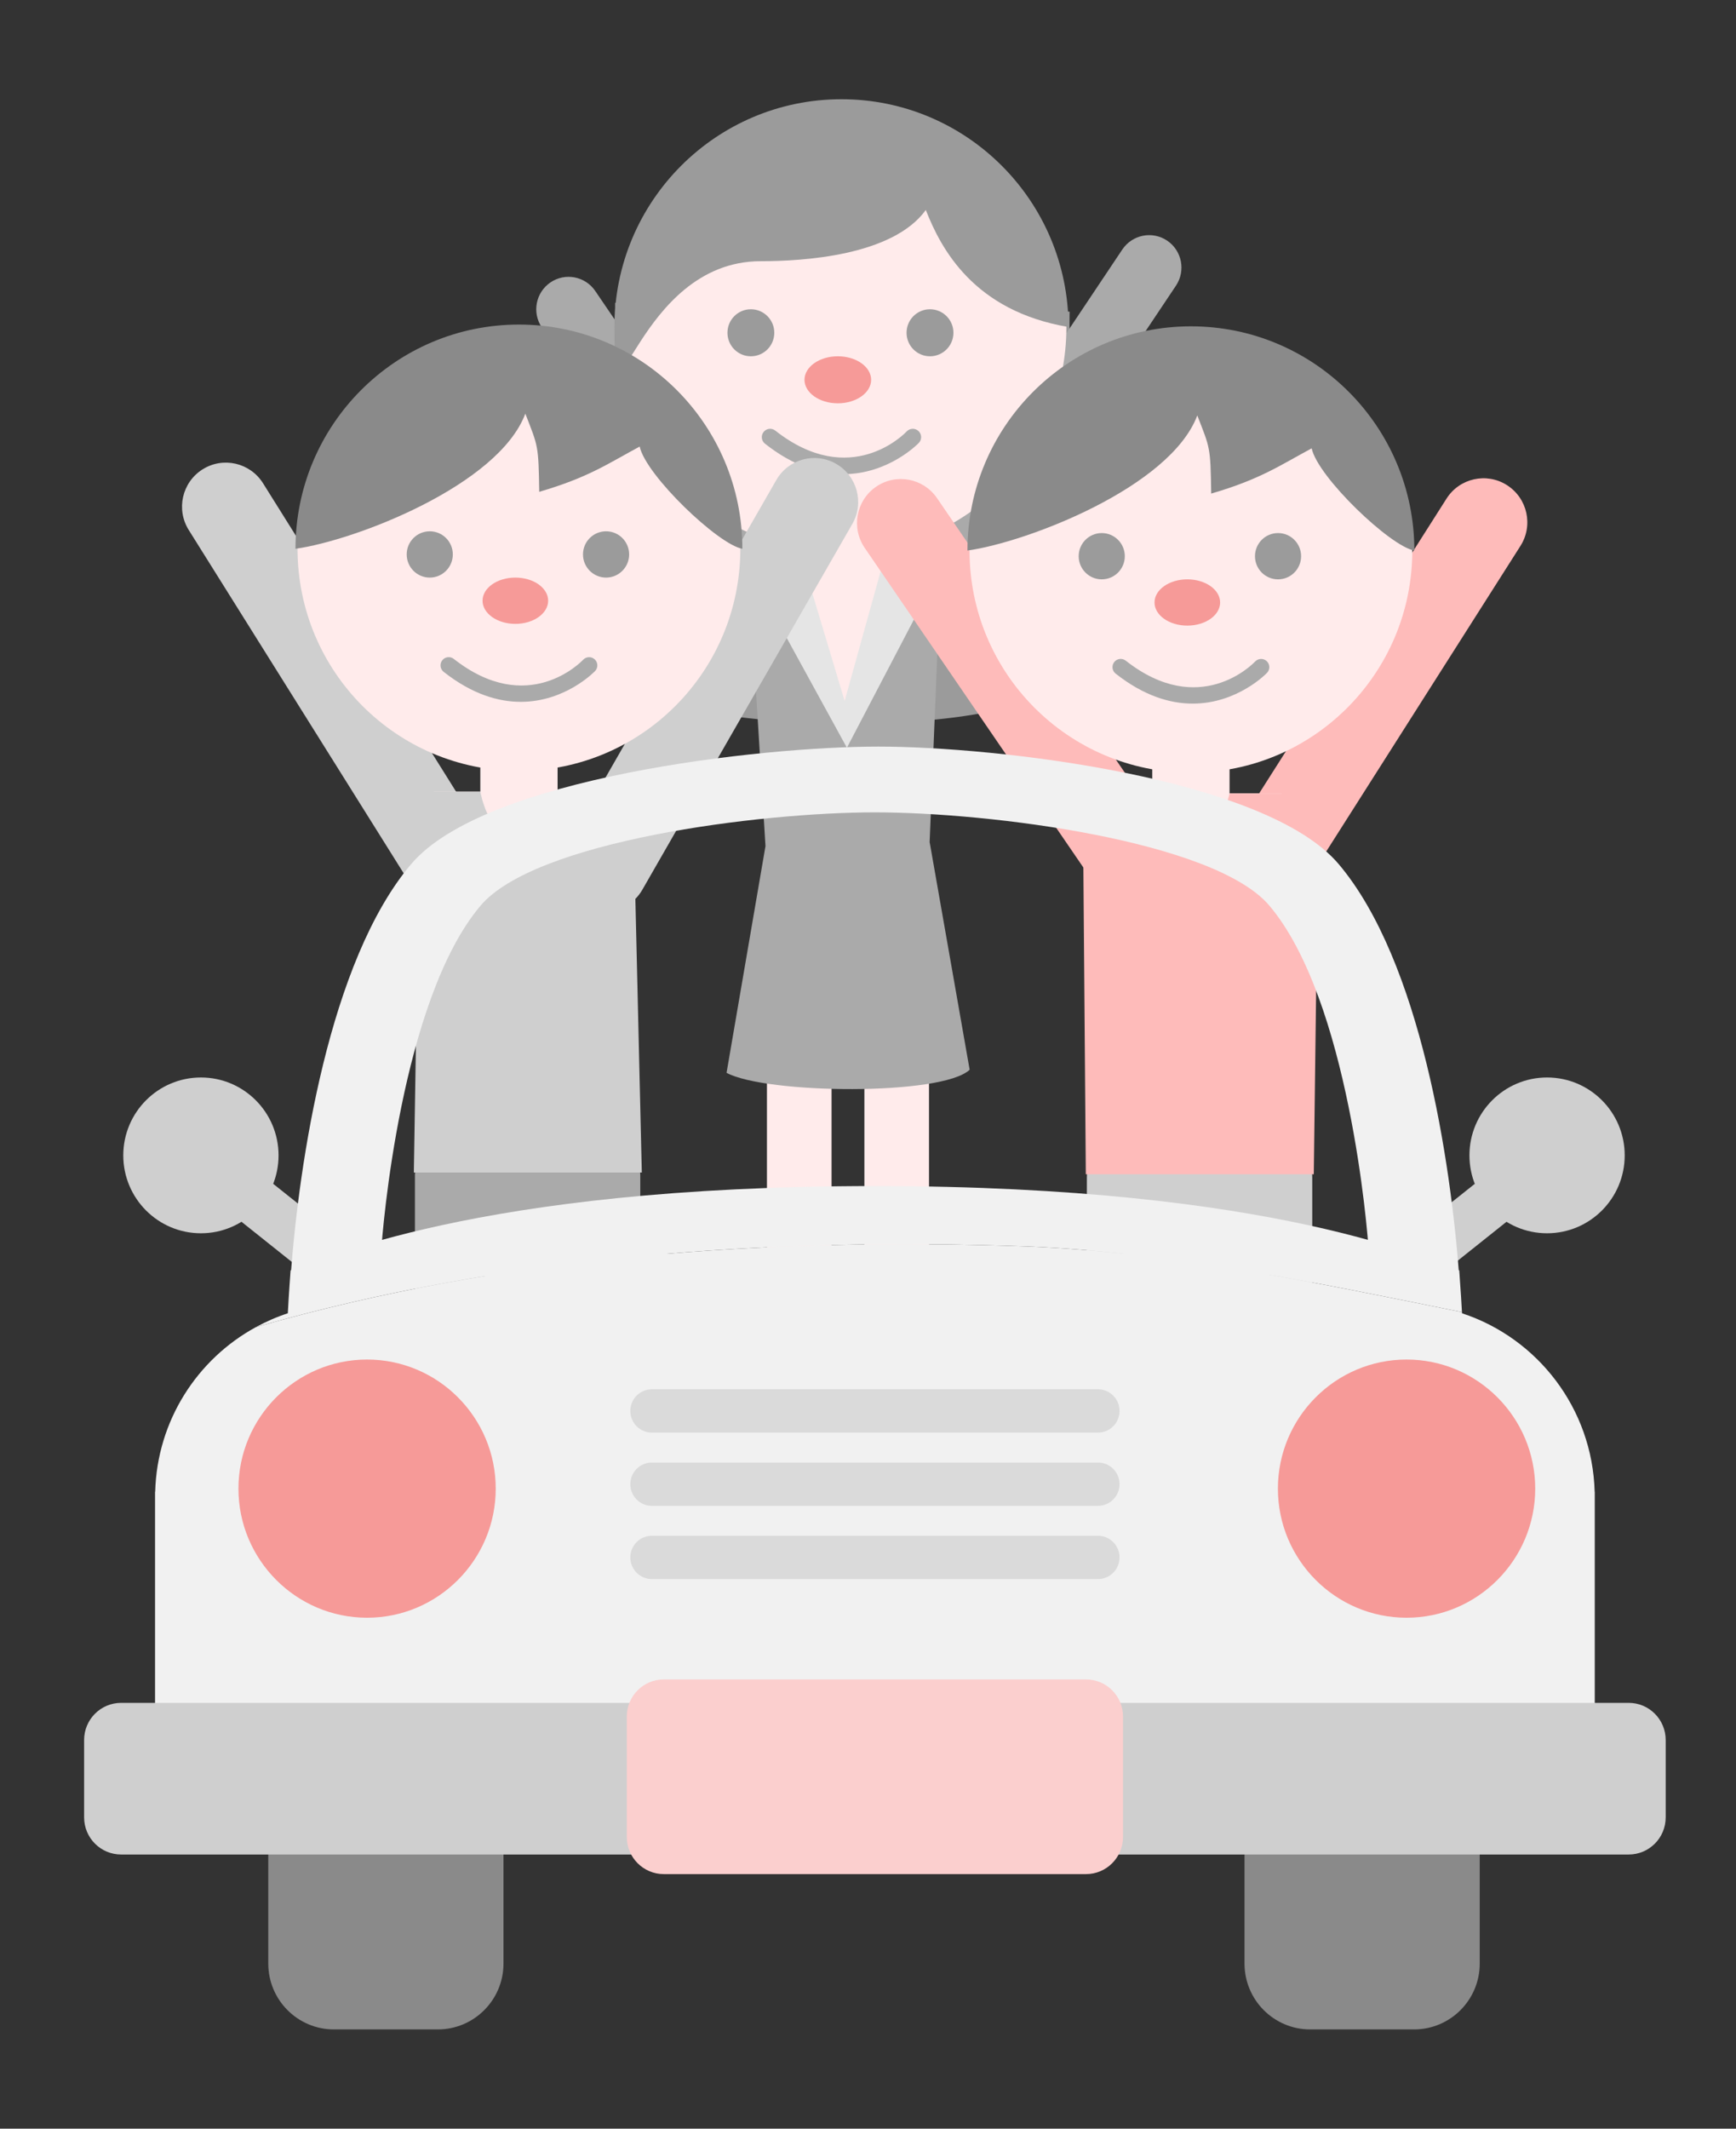 <svg xmlns="http://www.w3.org/2000/svg" width="124" height="152" viewBox="0 0 124 152">
  <rect x="0" y="0" width="124" height="152" fill="#333333" stroke="none"/>
  <g fill="none" fill-rule="evenodd" transform="translate(6 7)">
    <path fill="#9B9B9B" d="M70.311,40.525 C70.168,46.332 37.936,45.756 37.936,40.525 L37.936,14.621 L70.401,15.253 C70.369,15.297 70.467,34.791 70.311,40.525"/>
    <polygon fill="#FFEBEB" points="51.444 35.109 56.966 35.109 56.966 30.729 51.444 30.729"/>
    <path fill="#FFEBEB" d="M58.048,86.525 C56.775,86.525 55.742,85.488 55.742,84.21 L55.742,66.353 L53.397,66.353 L53.397,84.21 C53.397,85.488 52.365,86.525 51.09,86.525 C49.814,86.525 48.782,85.488 48.782,84.21 L48.782,64.04 C48.782,62.761 49.814,61.725 51.09,61.725 L58.048,61.725 C59.323,61.725 60.357,62.761 60.357,64.04 L60.357,84.21 C60.357,85.488 59.323,86.525 58.048,86.525"/>
    <path fill="#AAA" d="M49.345 39.018C48.609 39.018 47.884 38.665 47.437 38.01L32.707 16.389C31.987 15.334 32.257 13.895 33.31 13.172 34.362 12.45 35.798 12.722 36.517 13.777L51.247 35.399C51.967 36.453 51.696 37.894 50.644 38.615 50.246 38.89 49.793 39.018 49.345 39.018M59.631 39.018C59.189 39.018 58.743 38.893 58.349 38.626 57.29 37.914 57.008 36.476 57.717 35.416L74.165 10.817C74.876 9.755 76.31 9.471 77.368 10.183 78.426 10.896 78.708 12.333 77.999 13.396L61.552 37.994C61.104 38.66 60.375 39.018 59.631 39.018"/>
    <polygon fill="#FFEBEB" points="61.199 33.568 59.962 51.558 49.625 51.558 48.636 33.568"/>
    <path fill="#AAA" d="M63.261,69.386 C61.281,71.26 48.714,71.124 45.897,69.607 L48.677,53.416 L47.462,33.568 C50.512,34.335 54.331,44.875 54.331,44.875 C54.331,44.875 58.561,35.188 61.199,33.568 L60.403,53.127 L63.261,69.386"/>
    <polyline fill="#E5E5E5" points="61.199 33.568 56.966 33.568 54.331 43.055 51.444 33.425 47.462 33.568 54.493 46.394 61.199 33.568"/>
    <path fill="#FFEBEB" d="M70.172,16.352 C70.172,25.252 62.978,32.469 54.104,32.469 C45.231,32.469 38.038,25.252 38.038,16.352 C38.038,7.451 45.231,0.235 54.104,0.235 C62.978,0.235 70.172,7.451 70.172,16.352"/>
    <path fill="#9B9B9B" d="M49.307 16.761C49.307 17.69 48.558 18.441 47.633 18.441 46.709 18.441 45.961 17.69 45.961 16.761 45.961 15.835 46.709 15.083 47.633 15.083 48.558 15.083 49.307 15.835 49.307 16.761M62.102 16.761C62.102 17.69 61.352 18.441 60.426 18.441 59.503 18.441 58.754 17.69 58.754 16.761 58.754 15.835 59.503 15.083 60.426 15.083 61.352 15.083 62.102 15.835 62.102 16.761"/>
    <path fill="#F69A98" d="M56.224,20.12 C56.224,21.047 55.158,21.799 53.845,21.799 C52.53,21.799 51.464,21.047 51.464,20.12 C51.464,19.194 52.53,18.441 53.845,18.441 C55.158,18.441 56.224,19.194 56.224,20.12"/>
    <path fill="#AAA" d="M54.235,26.859 C52.615,26.859 50.713,26.315 48.644,24.684 C48.383,24.48 48.337,24.106 48.543,23.846 C48.745,23.587 49.118,23.542 49.376,23.746 C54.738,27.965 58.604,23.978 58.766,23.804 C58.992,23.567 59.369,23.556 59.607,23.78 C59.845,24.007 59.859,24.382 59.634,24.622 C59.603,24.657 57.491,26.859 54.235,26.859"/>
    <path fill="#9B9B9B" d="M70.321,16.352 C63.563,15.208 61.222,10.781 60.129,7.995 C57.749,11.278 51.332,11.651 48.339,11.651 C39.384,11.651 37.888,25.336 37.888,16.352 C37.888,7.368 45.148,0.086 54.104,0.086 C63.06,0.086 70.321,7.368 70.321,16.352"/>
    <polygon fill="#2D2119" points="24.381 86.974 39.036 86.974 39.036 77.55 24.381 77.55"/>
    <path fill="#AAA" d="M36.768,110.12 C35.128,110.12 33.8,108.788 33.8,107.145 L33.8,79.933 L29.571,79.933 L29.571,107.145 C29.571,108.788 28.241,110.12 26.603,110.12 C24.964,110.12 23.637,108.788 23.637,107.145 L23.637,76.955 C23.637,75.312 24.964,73.981 26.603,73.981 L36.768,73.981 C38.406,73.981 39.734,75.312 39.734,76.955 L39.734,107.145 C39.734,108.788 38.406,110.12 36.768,110.12"/>
    <path fill="#CFCFCF" d="M37.167,58.109 L26.286,58.109 C25.211,58.109 24.208,57.555 23.636,56.64 L7.482,30.847 C6.561,29.378 7.004,27.438 8.469,26.516 C9.931,25.593 11.865,26.036 12.787,27.506 L28.017,51.827 L35.355,51.827 L49.451,27.277 C50.314,25.775 52.23,25.258 53.728,26.124 C55.227,26.988 55.743,28.911 54.88,30.414 L39.879,56.536 C39.321,57.509 38.285,58.109 37.167,58.109"/>
    <polyline fill="#FFEBEB" points="33.827 49.529 33.827 47.377 28.308 47.377 28.308 49.529 24.993 49.529 24.993 67.519 37.555 67.519 37.555 49.529 33.827 49.529"/>
    <path fill="#CFCFCF" d="M39.844,76.724 L23.56,76.724 L24.003,49.529 L28.308,49.529 C28.308,49.529 28.888,52.884 30.994,52.884 C33.127,52.884 33.827,49.529 33.827,49.529 L39.203,49.529 L39.844,76.724"/>
    <path fill="#FFEBEB" d="M46.881,32.186 C46.881,40.947 39.8,48.048 31.067,48.048 C22.332,48.048 15.253,40.947 15.253,32.186 C15.253,23.425 22.332,16.324 31.067,16.324 C39.8,16.324 46.881,23.425 46.881,32.186"/>
    <path fill="#9B9B9B" d="M26.344 32.589C26.344 33.502 25.608 34.243 24.696 34.243 23.787 34.243 23.05 33.502 23.05 32.589 23.05 31.676 23.787 30.938 24.696 30.938 25.608 30.938 26.344 31.676 26.344 32.589M38.939 32.589C38.939 33.502 38.2 34.243 37.291 34.243 36.381 34.243 35.642 33.502 35.642 32.589 35.642 31.676 36.381 30.938 37.291 30.938 38.2 30.938 38.939 31.676 38.939 32.589"/>
    <path fill="#F69A98" d="M33.154,35.894 C33.154,36.807 32.106,37.548 30.811,37.548 C29.518,37.548 28.468,36.807 28.468,35.894 C28.468,34.982 29.518,34.243 30.811,34.243 C32.106,34.243 33.154,34.982 33.154,35.894"/>
    <path fill="#AAA" d="M31.197,43.116 C29.601,43.116 27.73,42.58 25.69,40.974 C25.436,40.775 25.391,40.404 25.591,40.149 C25.79,39.893 26.159,39.85 26.413,40.05 C31.69,44.203 35.494,40.279 35.654,40.11 C35.877,39.875 36.248,39.864 36.482,40.085 C36.718,40.306 36.729,40.677 36.509,40.914 C36.479,40.946 34.4,43.116 31.197,43.116"/>
    <path fill="#8A8A8A" d="M47.026,32.186 C45.315,31.896 40.131,26.944 39.691,24.887 C37.386,26.129 36.03,27.092 32.517,28.119 C32.465,24.741 32.433,24.89 31.524,22.538 C29.588,27.679 19.339,31.599 15.106,32.186 C15.106,23.343 22.252,16.176 31.067,16.176 C39.881,16.176 47.026,23.343 47.026,32.186"/>
    <path fill="#275897" d="M33.285 107.145C33.285 105.388 34.834 103.961 36.747 103.961 38.659 103.961 40.208 105.388 40.208 107.145 40.208 108.903 38.659 110.327 36.747 110.327 34.834 110.327 33.285 108.903 33.285 107.145M23.161 107.145C23.161 105.388 24.711 103.961 26.623 103.961 28.535 103.961 30.083 105.388 30.083 107.145 30.083 108.903 28.535 110.327 26.623 110.327 24.711 110.327 23.161 108.903 23.161 107.145"/>
    <polygon fill="#2D2119" points="72.38 87.1 87.034 87.1 87.034 77.676 72.38 77.676"/>
    <path fill="#CFCFCF" d="M84.765,110.247 C83.128,110.247 81.798,108.915 81.798,107.271 L81.798,80.059 L77.566,80.059 L77.566,107.271 C77.566,108.915 76.239,110.247 74.601,110.247 C72.962,110.247 71.634,108.915 71.634,107.271 L71.634,77.082 C71.634,75.439 72.962,74.107 74.601,74.107 L84.765,74.107 C86.404,74.107 87.732,75.439 87.732,77.082 L87.732,107.271 C87.732,108.915 86.404,110.247 84.765,110.247"/>
    <path fill="#FEBBBA" d="M85.231,56.604 L85.228,56.604 L74.159,56.594 C73.126,56.594 72.164,56.085 71.579,55.232 L55.766,32.125 C54.787,30.696 55.149,28.739 56.576,27.758 C58,26.775 59.95,27.139 60.93,28.569 L75.81,50.315 L83.515,50.32 L97.323,28.604 C98.253,27.142 100.19,26.711 101.646,27.646 C103.105,28.58 103.534,30.52 102.603,31.983 L87.872,55.152 C87.296,56.057 86.3,56.604 85.231,56.604"/>
    <polyline fill="#FFEBEB" points="81.826 49.654 81.826 47.503 76.304 47.503 76.304 49.654 72.99 49.654 72.99 67.645 85.553 67.645 85.553 49.654 81.826 49.654"/>
    <path fill="#FEBBBA" d="M87.842,76.849 L71.558,76.849 L71.342,49.654 L76.304,49.654 C76.304,49.654 76.887,53.01 78.993,53.01 C81.125,53.01 81.826,49.654 81.826,49.654 L88.19,49.654 L87.842,76.849"/>
    <path fill="#FFEBEB" d="M94.878,32.312 C94.878,41.074 87.799,48.174 79.066,48.174 C70.331,48.174 63.252,41.074 63.252,32.312 C63.252,23.551 70.331,16.45 79.066,16.45 C87.799,16.45 94.878,23.551 94.878,32.312"/>
    <path fill="#9B9B9B" d="M74.343 32.716C74.343 33.63 73.605 34.369 72.695 34.369 71.786 34.369 71.049 33.63 71.049 32.716 71.049 31.804 71.786 31.064 72.695 31.064 73.605 31.064 74.343 31.804 74.343 32.716M86.936 32.716C86.936 33.63 86.198 34.369 85.288 34.369 84.377 34.369 83.642 33.63 83.642 32.716 83.642 31.804 84.377 31.064 85.288 31.064 86.198 31.064 86.936 31.804 86.936 32.716"/>
    <path fill="#F69A98" d="M81.152,36.02 C81.152,36.933 80.102,37.673 78.809,37.673 C77.515,37.673 76.466,36.933 76.466,36.02 C76.466,35.108 77.515,34.369 78.809,34.369 C80.102,34.369 81.152,35.108 81.152,36.02"/>
    <path fill="#AAA" d="M79.194,43.242 C77.599,43.242 75.726,42.705 73.688,41.1 C73.434,40.901 73.39,40.53 73.588,40.275 C73.789,40.019 74.156,39.977 74.411,40.176 C79.688,44.329 83.493,40.405 83.653,40.236 C83.876,40.002 84.247,39.99 84.481,40.211 C84.716,40.432 84.728,40.802 84.508,41.039 C84.477,41.074 82.399,43.242 79.194,43.242"/>
    <path fill="#8A8A8A" d="M95.025,32.312 C93.314,32.023 88.128,27.07 87.69,25.014 C85.383,26.255 84.029,27.218 80.514,28.245 C80.464,24.867 80.431,25.016 79.521,22.665 C77.584,27.804 67.335,31.726 63.103,32.312 C63.103,23.47 70.25,16.302 79.066,16.302 C87.88,16.302 95.025,23.47 95.025,32.312"/>
    <path fill="#EFAA2C" d="M81.283 107.271C81.283 105.513 82.832 104.088 84.745 104.088 86.657 104.088 88.206 105.513 88.206 107.271 88.206 109.029 86.657 110.453 84.745 110.453 82.832 110.453 81.283 109.029 81.283 107.271M71.159 107.271C71.159 105.513 72.709 104.088 74.621 104.088 76.533 104.088 78.082 105.513 78.082 107.271 78.082 109.029 76.533 110.453 74.621 110.453 72.709 110.453 71.159 109.029 71.159 107.271"/>
    <path fill="#8A8A8A" d="M29.963 133.21C29.963 135.806 27.863 137.913 25.274 137.913L17.851 137.913C15.261 137.913 13.162 135.806 13.162 133.21L13.162 117.532C13.162 114.934 15.261 112.828 17.851 112.828L25.274 112.828C27.863 112.828 29.963 114.934 29.963 117.532L29.963 133.21M82.894 133.21C82.894 135.806 84.992 137.913 87.581 137.913L95.005 137.913C97.595 137.913 99.695 135.806 99.695 133.21L99.695 117.532C99.695 114.934 97.595 112.828 95.005 112.828L87.581 112.828C84.992 112.828 82.894 114.934 82.894 117.532L82.894 133.21"/>
    <polyline fill="#CFCFCF" points="97.873 83.22 102.61 79.444 100.417 76.677 95.678 80.451 97.873 83.22"/>
    <path fill="#CFCFCF" d="M98.96,75.502 C98.96,78.573 101.443,81.063 104.504,81.063 C107.568,81.063 110.05,78.573 110.05,75.502 C110.05,72.43 107.568,69.939 104.504,69.939 C101.443,69.939 98.96,72.43 98.96,75.502"/>
    <polyline fill="#CFCFCF" points="14.983 83.22 10.247 79.444 12.44 76.677 17.176 80.451 14.983 83.22"/>
    <path fill="#CFCFCF" d="M13.896,75.502 C13.896,78.573 11.412,81.063 8.352,81.063 C5.288,81.063 2.806,78.573 2.806,75.502 C2.806,72.43 5.288,69.939 8.352,69.939 C11.412,69.939 13.896,72.43 13.896,75.502"/>
    <path fill="#F1F1F1" d="M21.225,82.405 C21.303,80.915 22.643,64.406 28.317,57.679 C32.228,53.044 48.232,51.008 56.496,51.008 C64.762,51.008 80.766,53.044 84.679,57.679 C90.352,64.406 91.692,80.915 91.77,82.405 C92.561,82.545 20.081,82.609 21.225,82.405 Z M89.627,54.71 C84.386,48.498 65.109,46.311 56.737,46.311 C48.365,46.311 28.602,48.498 23.36,54.71 C17.498,61.659 15.364,75.967 14.757,84.156 C15.066,84.061 57.178,84.156 57.178,84.156 C57.178,84.156 97.278,83.866 98.231,84.156 C97.624,75.967 95.49,61.659 89.627,54.71 L89.627,54.71 Z"/>
    <path fill="#F1F1F1" d="M67.31,82.001 C77.681,82.418 88.055,84.596 98.425,86.695 C98.406,86.308 98.344,85.253 98.231,83.715 C96.282,83.119 85.267,77.692 56.517,77.692 C27.767,77.692 16.706,83.119 14.757,83.715 C14.633,85.373 14.574,86.472 14.559,86.776 C13.758,87.038 12.996,87.373 12.269,87.77 C30.124,82.634 48.825,81.346 67.31,82.001"/>
    <path fill="#F1F1F1" d="M107.904,99.52 C107.741,93.561 103.82,88.546 98.43,86.776 C98.429,86.754 98.427,86.725 98.425,86.695 C88.055,84.596 77.681,82.418 67.31,82.001 C48.825,81.346 30.124,82.634 12.269,87.77 C8.089,90.053 5.222,94.443 5.085,99.52 L5.075,99.533 L5.075,117.027 L56.47,118.567 L56.47,118.568 L56.493,118.567 L56.517,118.568 L56.517,118.567 L107.911,117.027 L107.911,99.533 L107.904,99.52"/>
    <path fill="#CFCFCF" d="M110.336,114.595 L2.652,114.595 C1.192,114.595 0.008,115.783 0.008,117.249 L0.008,122.771 C0.008,124.237 1.192,125.424 2.652,125.424 L110.336,125.424 C111.795,125.424 112.978,124.237 112.978,122.771 L112.978,117.249 C112.978,115.783 111.795,114.595 110.336,114.595"/>
    <path fill="#F69A98" d="M86.927,99.298 C86.927,103.475 90.303,106.861 94.468,106.861 C98.631,106.861 102.01,103.475 102.01,99.298 C102.01,95.12 98.631,91.733 94.468,91.733 C90.303,91.733 86.927,95.12 86.927,99.298"/>
    <path fill="#F69A98" d="M94.468 93.387C91.219 93.387 88.575 96.039 88.575 99.298 88.575 102.557 91.219 105.209 94.468 105.209 97.717 105.209 100.36 102.557 100.36 99.298 100.36 96.039 97.717 93.387 94.468 93.387zM94.468 108.516C89.401 108.516 85.279 104.381 85.279 99.298 85.279 94.214 89.401 90.08 94.468 90.08 99.535 90.08 103.658 94.214 103.658 99.298 103.658 104.381 99.535 108.516 94.468 108.516L94.468 108.516zM12.679 99.298C12.679 103.475 16.055 106.861 20.22 106.861 24.385 106.861 27.762 103.475 27.762 99.298 27.762 95.12 24.385 91.733 20.22 91.733 16.055 91.733 12.679 95.12 12.679 99.298"/>
    <path fill="#F69A98" d="M20.22,93.387 C16.97,93.387 14.328,96.039 14.328,99.298 C14.328,102.557 16.97,105.209 20.22,105.209 C23.469,105.209 26.112,102.557 26.112,99.298 C26.112,96.039 23.469,93.387 20.22,93.387 Z M20.22,108.516 C15.153,108.516 11.032,104.381 11.032,99.298 C11.032,94.214 15.153,90.08 20.22,90.08 C25.287,90.08 29.409,94.214 29.409,99.298 C29.409,104.381 25.287,108.516 20.22,108.516 L20.22,108.516 Z"/>
    <path fill="#DADADA" d="M40.563 95.297L72.424 95.297C73.277 95.297 73.967 94.605 73.967 93.749 73.967 92.895 73.277 92.203 72.424 92.203L40.563 92.203C39.711 92.203 39.022 92.895 39.022 93.749 39.022 94.605 39.711 95.297 40.563 95.297M72.424 97.433L40.563 97.433C39.711 97.433 39.022 98.126 39.022 98.98 39.022 99.834 39.711 100.528 40.563 100.528L72.424 100.528C73.277 100.528 73.967 99.834 73.967 98.98 73.967 98.126 73.277 97.433 72.424 97.433M72.424 102.663L40.563 102.663C39.711 102.663 39.022 103.356 39.022 104.211 39.022 105.064 39.711 105.756 40.563 105.756L72.424 105.756C73.277 105.756 73.967 105.064 73.967 104.211 73.967 103.356 73.277 102.663 72.424 102.663"/>
    <path fill="#FBCFCE" d="M71.572,112.922 L41.415,112.922 C39.954,112.922 38.771,114.109 38.771,115.574 L38.771,124.172 C38.771,125.636 39.954,126.823 41.415,126.823 L71.572,126.823 C73.032,126.823 74.216,125.636 74.216,124.172 L74.216,115.574 C74.216,114.109 73.032,112.922 71.572,112.922"/>
  </g>
</svg>
